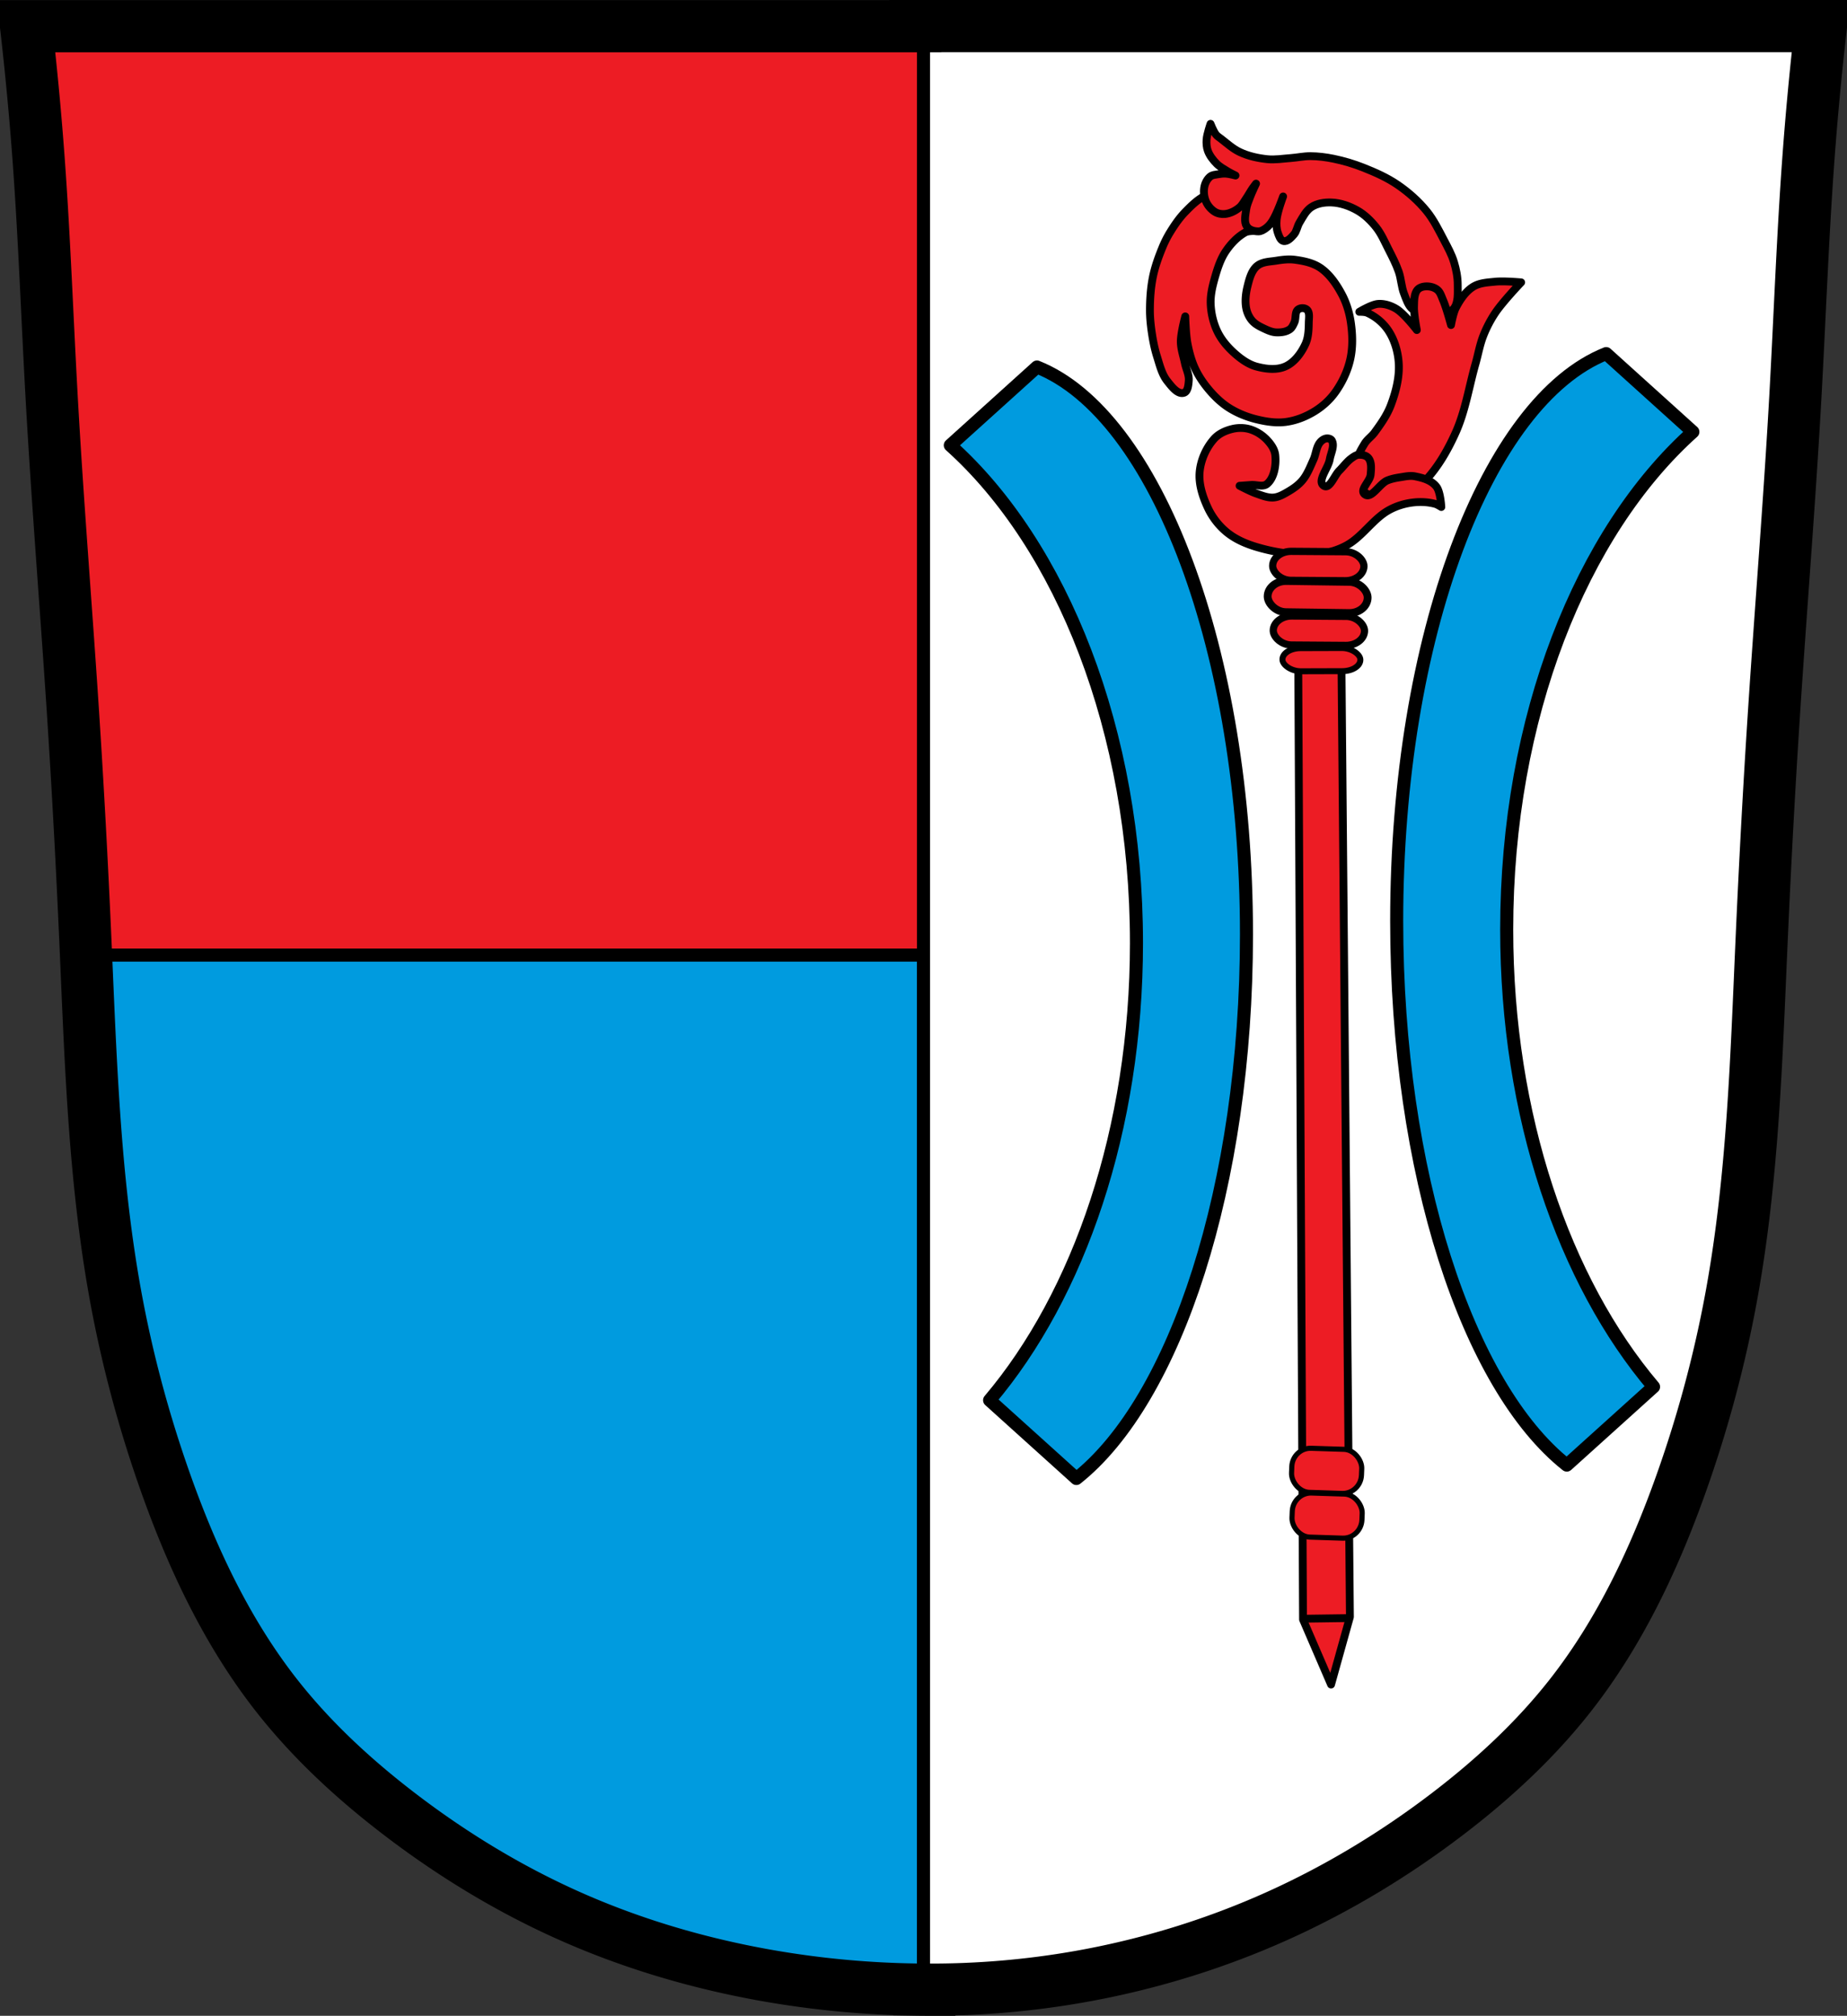 <svg xmlns="http://www.w3.org/2000/svg" width="707.777" height="772.541"><rect width="100%" height="100%" fill="#333333" stroke="none"/><g transform="translate(-20.112 -88.33)"><path style="fill:#ed1c24;fill-opacity:1;stroke:none;stroke-width:20;stroke-linecap:butt;stroke-linejoin:miter;stroke-miterlimit:4;stroke-dasharray:none;stroke-opacity:1" d="M370.87 98.33v.04H30.111a1229.9 1229.9 0 0 1 4.87 51.966c2.153 29.738 3.225 59.543 4.874 89.314 2.22 40.086 5.489 80.108 8.119 120.17 1.953 29.752 3.554 59.527 4.871 89.314 1.993 45.08 3.356 90.376 11.367 134.784 4.481 24.836 11.03 49.295 19.487 73.074 10.242 28.802 23.435 56.86 42.275 80.933 13.56 17.329 29.874 32.368 47.355 45.73 20.006 15.293 41.652 28.49 64.641 38.765 24.324 10.87 50.081 18.439 76.322 23.05a358.095 358.095 0 0 0 58.045 5.358v.01c.347.005.694-.002 1.041.002.938.007 1.875.03 2.813.03v-.024a327.287 327.287 0 0 0 57.316-4.924c26.352-4.636 52.14-12.525 76.522-23.543 22.944-10.369 44.62-23.494 64.64-38.764 17.496-13.345 33.8-28.399 47.356-45.732 18.831-24.08 32.029-52.13 42.273-80.932 8.458-23.778 15.006-48.24 19.486-73.076 8.01-44.408 9.376-89.703 11.37-134.783 1.317-29.788 2.917-59.563 4.87-89.315 2.63-40.061 5.9-80.081 8.12-120.168 1.649-29.77 2.718-59.576 4.87-89.314a1229.893 1229.893 0 0 1 4.874-51.965h-347.02z"/><path style="opacity:1;fill:#009bdf;fill-opacity:1;fill-rule:evenodd;stroke:#000;stroke-width:5;stroke-linecap:round;stroke-linejoin:round;stroke-miterlimit:4;stroke-dasharray:none;stroke-opacity:1;paint-order:fill markers stroke" d="M32.96 366.033c1.88 43.354 3.44 86.864 11.142 129.557 4.48 24.837 11.03 49.295 19.486 73.074 10.242 28.803 23.436 56.86 42.275 80.934 13.56 17.328 29.874 32.367 47.356 45.73 20.005 15.292 41.651 28.49 64.64 38.764 24.325 10.871 50.081 18.44 76.323 23.05a358.094 358.094 0 0 0 58.045 5.358v.01h1.04c.25.002.498.004.747.008V366.033H32.96z" transform="translate(20.112 88.33)"/><path style="fill:#fff;stroke:none;stroke-width:20;stroke-linecap:butt;stroke-linejoin:miter;stroke-miterlimit:4;stroke-dasharray:none;stroke-opacity:1" d="M353.889 10v752.518c.73.01 1.46.023 2.191.023v-.025a327.287 327.287 0 0 0 57.316-4.924c26.352-4.636 52.14-12.524 76.522-23.543 22.944-10.369 44.62-23.494 64.64-38.764 17.497-13.345 33.8-28.399 47.356-45.732 18.832-24.08 32.03-52.13 42.274-80.932 8.457-23.778 15.006-48.24 19.486-73.076 8.01-44.408 9.375-89.703 11.369-134.783 1.317-29.787 2.918-59.562 4.871-89.315 2.63-40.061 5.899-80.081 8.12-120.168 1.648-29.77 2.718-59.576 4.87-89.314A1229.893 1229.893 0 0 1 697.777 10H353.89z" transform="translate(20.112 88.33)"/><path style="fill:none;stroke:#000;stroke-width:20;stroke-linecap:butt;stroke-linejoin:miter;stroke-miterlimit:4;stroke-dasharray:none;stroke-opacity:1" d="M350.758 10v.041H10a1229.886 1229.886 0 0 1 4.871 51.965c2.153 29.738 3.224 59.544 4.873 89.314 2.22 40.087 5.489 80.109 8.12 120.17 1.953 29.752 3.553 59.527 4.87 89.315 1.994 45.08 3.356 90.375 11.368 134.783 4.48 24.837 11.03 49.295 19.486 73.074 10.242 28.803 23.436 56.86 42.275 80.934 13.56 17.328 29.874 32.367 47.356 45.73 20.005 15.292 41.651 28.49 64.64 38.764 24.325 10.871 50.081 18.44 76.323 23.05a358.095 358.095 0 0 0 58.045 5.358v.01c.347.005.694-.002 1.04.002.938.007 1.875.03 2.813.031v-.025a327.291 327.291 0 0 0 57.316-4.924c26.352-4.636 52.14-12.524 76.522-23.543 22.944-10.369 44.62-23.494 64.64-38.764 17.497-13.345 33.8-28.399 47.356-45.732 18.832-24.08 32.03-52.13 42.274-80.932 8.457-23.778 15.006-48.24 19.486-73.076 8.01-44.408 9.375-89.703 11.369-134.783 1.317-29.787 2.918-59.562 4.871-89.315 2.63-40.061 5.899-80.081 8.12-120.168 1.648-29.77 2.718-59.576 4.87-89.314A1229.893 1229.893 0 0 1 697.777 10H350.758z" transform="translate(20.112 88.33)"/><path style="fill:none;stroke:#000;stroke-width:5;stroke-linecap:butt;stroke-linejoin:miter;stroke-miterlimit:4;stroke-opacity:1;stroke-dasharray:none" d="M374 97.074v750.134"/><path style="fill:#009bdf;fill-opacity:1;stroke:#000;stroke-width:5;stroke-linecap:round;stroke-linejoin:round;stroke-miterlimit:4;stroke-opacity:1;stroke-dasharray:none;stroke-dashoffset:0" d="m417.485 228.98-33.219 30c42.673 38.276 71.344 109.356 71.344 190.75 0 71.39-22.07 134.861-56.281 175.218l33.25 30c37.95-30.06 65.187-112.046 65.187-208.5 0-108.841-34.655-199.305-80.281-217.468zM635.607 223.84l33.22 30c-42.674 38.277-71.345 109.357-71.345 190.75 0 71.39 22.07 134.862 56.282 175.22l-33.25 30c-37.951-30.06-65.188-112.047-65.188-208.5 0-108.843 34.655-199.306 80.281-217.47z"/><path style="fill:#ed1c24;fill-opacity:1;stroke:#000;stroke-width:3;stroke-linecap:round;stroke-linejoin:round;stroke-miterlimit:4;stroke-dasharray:none;stroke-opacity:1" d="m530.179 733.92-10.74-24.914-2.091-417.656 16.315-5.887 3.743 422.563z"/><path style="fill:#ed1c24;fill-opacity:1;stroke:#000;stroke-width:3;stroke-linecap:butt;stroke-linejoin:round;stroke-miterlimit:4;stroke-dasharray:none;stroke-opacity:1" d="m519.26 708.69 18.379-.252"/><rect style="fill:#ed1c24;fill-opacity:1;fill-rule:nonzero;stroke:#000;stroke-width:1.959;stroke-linecap:round;stroke-linejoin:round;stroke-miterlimit:4;stroke-dasharray:none;stroke-dashoffset:0;stroke-opacity:1" width="26.795" height="16.911" x="541.117" y="626.45" ry="7.209" rx="7.102" transform="matrix(1 .032 -.041 .999 0 0)"/><rect style="fill:#ed1c24;fill-opacity:1;fill-rule:nonzero;stroke:#000;stroke-width:1.959;stroke-linecap:round;stroke-linejoin:round;stroke-miterlimit:4;stroke-dasharray:none;stroke-dashoffset:0;stroke-opacity:1" width="26.795" height="16.911" x="541.994" y="643.588" ry="7.209" rx="7.102" transform="matrix(1 .032 -.041 .999 0 0)"/><rect style="fill:#ed1c24;fill-opacity:1;fill-rule:nonzero;stroke:#000;stroke-width:3;stroke-linecap:round;stroke-linejoin:round;stroke-miterlimit:4;stroke-dasharray:none;stroke-dashoffset:0;stroke-opacity:1" width="38.319" height="11.951" x="509.329" y="303.959" rx="7.094" ry="7.223" transform="rotate(.782) skewX(.154)"/><rect style="fill:#ed1c24;fill-opacity:1;fill-rule:nonzero;stroke:#000;stroke-width:2.764;stroke-linecap:round;stroke-linejoin:round;stroke-miterlimit:4;stroke-dasharray:none;stroke-dashoffset:0;stroke-opacity:1" width="34.971" height="11.119" x="513.576" y="320.763" rx="7.091" ry="7.22" transform="matrix(1 .007 -.017 1 0 0)"/><rect style="fill:#ed1c24;fill-opacity:1;fill-rule:nonzero;stroke:#000;stroke-width:2.281;stroke-linecap:round;stroke-linejoin:round;stroke-miterlimit:4;stroke-dasharray:none;stroke-dashoffset:0;stroke-opacity:1" width="29.862" height="8.865" x="500.925" y="338.252" rx="7.078" ry="7.232" transform="matrix(1 -.003 .031 1 0 0)"/><path style="fill:#ed1c24;fill-opacity:1;stroke:#000;stroke-width:3;stroke-linecap:round;stroke-linejoin:round;stroke-miterlimit:4;stroke-dasharray:none;stroke-opacity:1" d="M490.636 161.883c3.93.928 7.32 3.965 10.313 6.954.829.827 1.56 1.828 2.03 2.953.364.871.775 1.885.557 2.815-.163.697-.732 1.249-1.29 1.612-1.486.972-3.508.378-5.047 1.243-2.912 1.64-5.41 4.272-7.375 7.177-1.883 2.786-3.027 6.156-3.988 9.477-.992 3.426-1.922 7.019-1.788 10.616.14 3.75 1.057 7.567 2.677 10.856 1.673 3.396 4.25 6.242 6.997 8.612 2.363 2.038 5.035 3.861 7.94 4.631 3.666.972 7.842 1.47 11.302-.193 3.248-1.562 5.794-4.965 7.403-8.478 1.127-2.463 1.24-5.408 1.274-8.173.02-1.653.464-3.811-.645-4.906-.874-.863-2.552-.852-3.5-.092-1.258 1.008-.678 3.41-1.382 4.95-.437.958-.915 2.008-1.728 2.584-1.494 1.059-3.432 1.254-5.2 1.19-1.55-.056-3.058-.697-4.486-1.371-1.719-.811-3.536-1.666-4.822-3.174-1.094-1.282-1.881-2.97-2.213-4.702-.517-2.7-.186-5.602.461-8.267.68-2.8 1.487-5.95 3.512-7.77 2.055-1.847 5.056-1.775 7.666-2.206 2.358-.389 4.778-.653 7.143-.328 3.394.467 6.952 1.192 9.841 3.232 3.422 2.417 6.03 6.224 8.089 10.114 1.728 3.265 2.84 6.986 3.385 10.728.669 4.599.792 9.451-.208 13.975-1.012 4.576-3.084 8.93-5.706 12.625-2.089 2.943-4.799 5.399-7.73 7.241-3.397 2.137-7.208 3.66-11.077 4.205-3.807.535-7.73-.064-11.475-.99-3.657-.904-7.263-2.343-10.522-4.405-2.692-1.703-5.111-3.973-7.263-6.456-2.206-2.546-4.207-5.39-5.677-8.528-1.436-3.064-2.324-6.449-2.964-9.832-.633-3.346-.84-10.218-.84-10.218s-1.727 6.411-1.703 9.709c.02 2.802 1.002 5.492 1.565 8.223.463 2.241 1.659 4.405 1.488 6.697-.124 1.673-.357 4.121-1.793 4.621-2.425.845-4.785-2.372-6.468-4.494-2.055-2.592-2.894-6.15-3.919-9.415-.926-2.953-1.529-6.033-1.987-9.119-.435-2.926-.731-5.897-.715-8.863.022-4.197.31-8.433 1.145-12.525.797-3.898 2.156-7.647 3.652-11.28a40.703 40.703 0 0 1 2.988-5.891c1.673-2.707 3.482-5.357 5.644-7.59 2.516-2.601 5.202-5.246 8.399-6.635 2.517-1.093 5.397-1.764 8.04-1.14z"/><path style="fill:#ed1c24;fill-opacity:1;stroke:#000;stroke-width:3;stroke-linecap:round;stroke-linejoin:round;stroke-miterlimit:4;stroke-dasharray:none;stroke-opacity:1" d="M570.354 208.87v0s-6.382-.043-8.856-1.954c-1.743-1.347-2.508-3.863-3.352-6.034-1.031-2.655-1.094-5.68-2.024-8.382-1.044-3.03-2.523-5.855-3.957-8.679-1.457-2.869-2.75-5.913-4.712-8.379-2.022-2.541-4.401-4.849-7.11-6.403-3.09-1.773-6.57-2.99-10.042-3.115-2.63-.093-5.464.31-7.724 1.812-1.995 1.325-3.214 3.774-4.508 5.925-.847 1.408-1.04 3.298-2.1 4.515-1.079 1.24-2.546 2.882-4.061 2.522-1.16-.276-1.705-1.943-2.135-3.177-.547-1.568-.598-3.35-.444-5.024.282-3.083 2.478-8.878 2.478-8.878s-2.317 6.58-4.142 9.424c-.667 1.041-1.475 2.013-2.435 2.712-.86.627-1.841 1.25-2.868 1.252-1.606.004-3.562-.478-4.495-1.937-1.12-1.75-.504-4.318-.216-6.443.223-1.65.908-3.187 1.487-4.727.67-1.78 2.29-5.197 2.29-5.197s-.914 1.168-1.337 1.783c-.853 1.241-1.562 2.6-2.416 3.842-.845 1.23-1.551 2.653-2.674 3.566-1.564 1.273-3.455 2.22-5.38 2.438-1.339.153-2.79-.095-3.97-.817-1.51-.924-2.82-2.465-3.522-4.22-.684-1.708-.865-3.775-.454-5.59.327-1.444 1.128-2.858 2.215-3.724.82-.655 1.93-.675 2.925-.857 1.018-.187 2.058-.298 3.088-.238 1.238.071 3.663.71 3.663.71s-2.078-1.019-3.071-1.628c-1.453-.893-2.987-1.71-4.21-2.961-1.354-1.387-2.638-3.004-3.331-4.903-.487-1.334-.578-2.852-.482-4.288.138-2.081 1.515-6.029 1.515-6.029s1.13 2.909 2.05 4.083c.522.668 1.25 1.095 1.904 1.598 2.366 1.826 4.636 3.917 7.29 5.155 3.312 1.546 6.917 2.339 10.491 2.709 2.996.31 6.015-.21 9.017-.426 2.534-.182 5.051-.754 7.59-.734 2.945.024 5.893.401 8.789.993 3.892.795 7.74 1.94 11.467 3.422 4.563 1.815 9.13 3.82 13.249 6.663 4.016 2.772 7.802 6.093 10.976 9.994 2.68 3.295 4.623 7.267 6.636 11.108 1.43 2.73 2.946 5.46 3.851 8.455.847 2.805 1.43 5.776 1.423 8.735-.007 3.06.32 6.749-1.512 9.026-1.594 1.98-6.854 2.301-6.854 2.301z"/><path style="fill:#ed1c24;fill-opacity:1;stroke:#000;stroke-width:3;stroke-linecap:round;stroke-linejoin:round;stroke-miterlimit:4;stroke-dasharray:none;stroke-opacity:1" d="M544.027 208.205c3.197 1.423 6.195 3.871 8.214 6.981 2.314 3.564 3.631 8.08 3.879 12.472.304 5.408-1.137 10.907-3.015 15.904-1.461 3.887-3.875 7.273-6.265 10.537-1.133 1.547-2.789 2.59-3.796 4.243-1.794 2.945-3.64 6.244-3.812 9.8-.119 2.453.414 5.29 1.961 7.038 3.436 3.881 9.097 5.701 13.952 5.053 4.257-.568 7.825-4.253 10.954-7.524 4.986-5.214 8.798-11.841 11.855-18.66 3.685-8.217 5.078-17.482 7.563-26.242 1.026-3.617 1.66-7.395 3.033-10.866a46.03 46.03 0 0 1 4.576-8.74c2.88-4.282 9.901-11.657 9.901-11.657s-6.612-.599-9.898-.26c-2.93.302-6.088.394-8.639 2.03-2.813 1.807-4.917 4.918-6.524 8.064-1.01 1.977-1.82 6.52-1.82 6.52s-1.728-6.493-3.037-9.532c-.606-1.406-1.073-3.068-2.209-3.978-1.35-1.082-3.202-1.45-4.857-1.267-1.062.117-2.248.55-2.914 1.48-1.19 1.664-1.093 4.125-1.16 6.252-.095 3.013 1.08 8.966 1.08 8.966s-4.771-6.279-7.949-8.174c-2.07-1.235-4.5-2.008-6.843-1.848-2.58.175-7.26 3.04-7.26 3.04s2.087-.052 3.03.368z"/><path style="fill:#ed1c24;fill-opacity:1;stroke:#000;stroke-width:3;stroke-linecap:round;stroke-linejoin:round;stroke-miterlimit:4;stroke-dasharray:none;stroke-opacity:1" d="M495.125 274.504s2.97-.214 4.455-.325c2.06-.155 4.558.951 6.177-.477 2.682-2.365 3.428-7.135 3.05-10.926-.21-2.096-1.504-3.983-2.835-5.48-1.816-2.043-4.189-3.588-6.669-4.377-2.244-.714-4.72-.74-6.999-.184-2.51.612-5.111 1.746-6.929 3.773-2.982 3.325-5.126 8-5.553 12.679-.433 4.74 1.205 9.622 3.186 13.843 1.692 3.604 4.224 6.816 7.16 9.23 3.506 2.88 7.753 4.623 11.967 5.843 7.557 2.187 15.536 3.224 23.314 2.48a27.962 27.962 0 0 0 10.639-3.233c6.052-3.291 10.163-10.12 16.185-13.48 2.757-1.538 5.81-2.503 8.87-2.911 2.96-.395 6.035-.3 8.932.48.837.227 2.353 1.193 2.353 1.193s-.294-5.736-1.862-7.764c-1.966-2.542-5.321-3.414-8.284-4.002-1.798-.356-3.66.07-5.469.348-1.707.262-3.429.583-5.047 1.243-3.123 1.273-6.325 7.61-8.83 5.172-1.774-1.725 2.155-4.795 2.402-7.405.2-2.095.45-4.654-.77-6.261-.863-1.137-2.492-1.407-3.826-1.33-.984.058-1.886.71-2.714 1.305-1.772 1.273-3.105 3.18-4.681 4.742-1.974 1.954-3.735 7.335-5.98 5.788-2.64-1.819 1.72-6.662 2.304-10.062.409-2.377 1.935-5.115.835-7.201-.353-.67-1.246-.903-1.941-.862-.981.057-1.944.722-2.61 1.528-1.455 1.762-1.546 4.48-2.518 6.617-1.243 2.733-2.354 5.647-4.219 7.898-1.552 1.874-3.572 3.241-5.599 4.423-1.705.993-3.508 2.036-5.427 2.189-2.32.185-4.61-.81-6.83-1.578-2.153-.745-6.237-2.916-6.237-2.916z"/><rect style="fill:#ed1c24;fill-opacity:1;fill-rule:nonzero;stroke:#000;stroke-width:2.764;stroke-linecap:round;stroke-linejoin:round;stroke-miterlimit:4;stroke-dasharray:none;stroke-dashoffset:0;stroke-opacity:1" width="34.971" height="11.119" x="512.929" y="295.987" rx="7.091" ry="7.22" transform="matrix(1 .007 -.017 1 0 0)"/></g></svg>